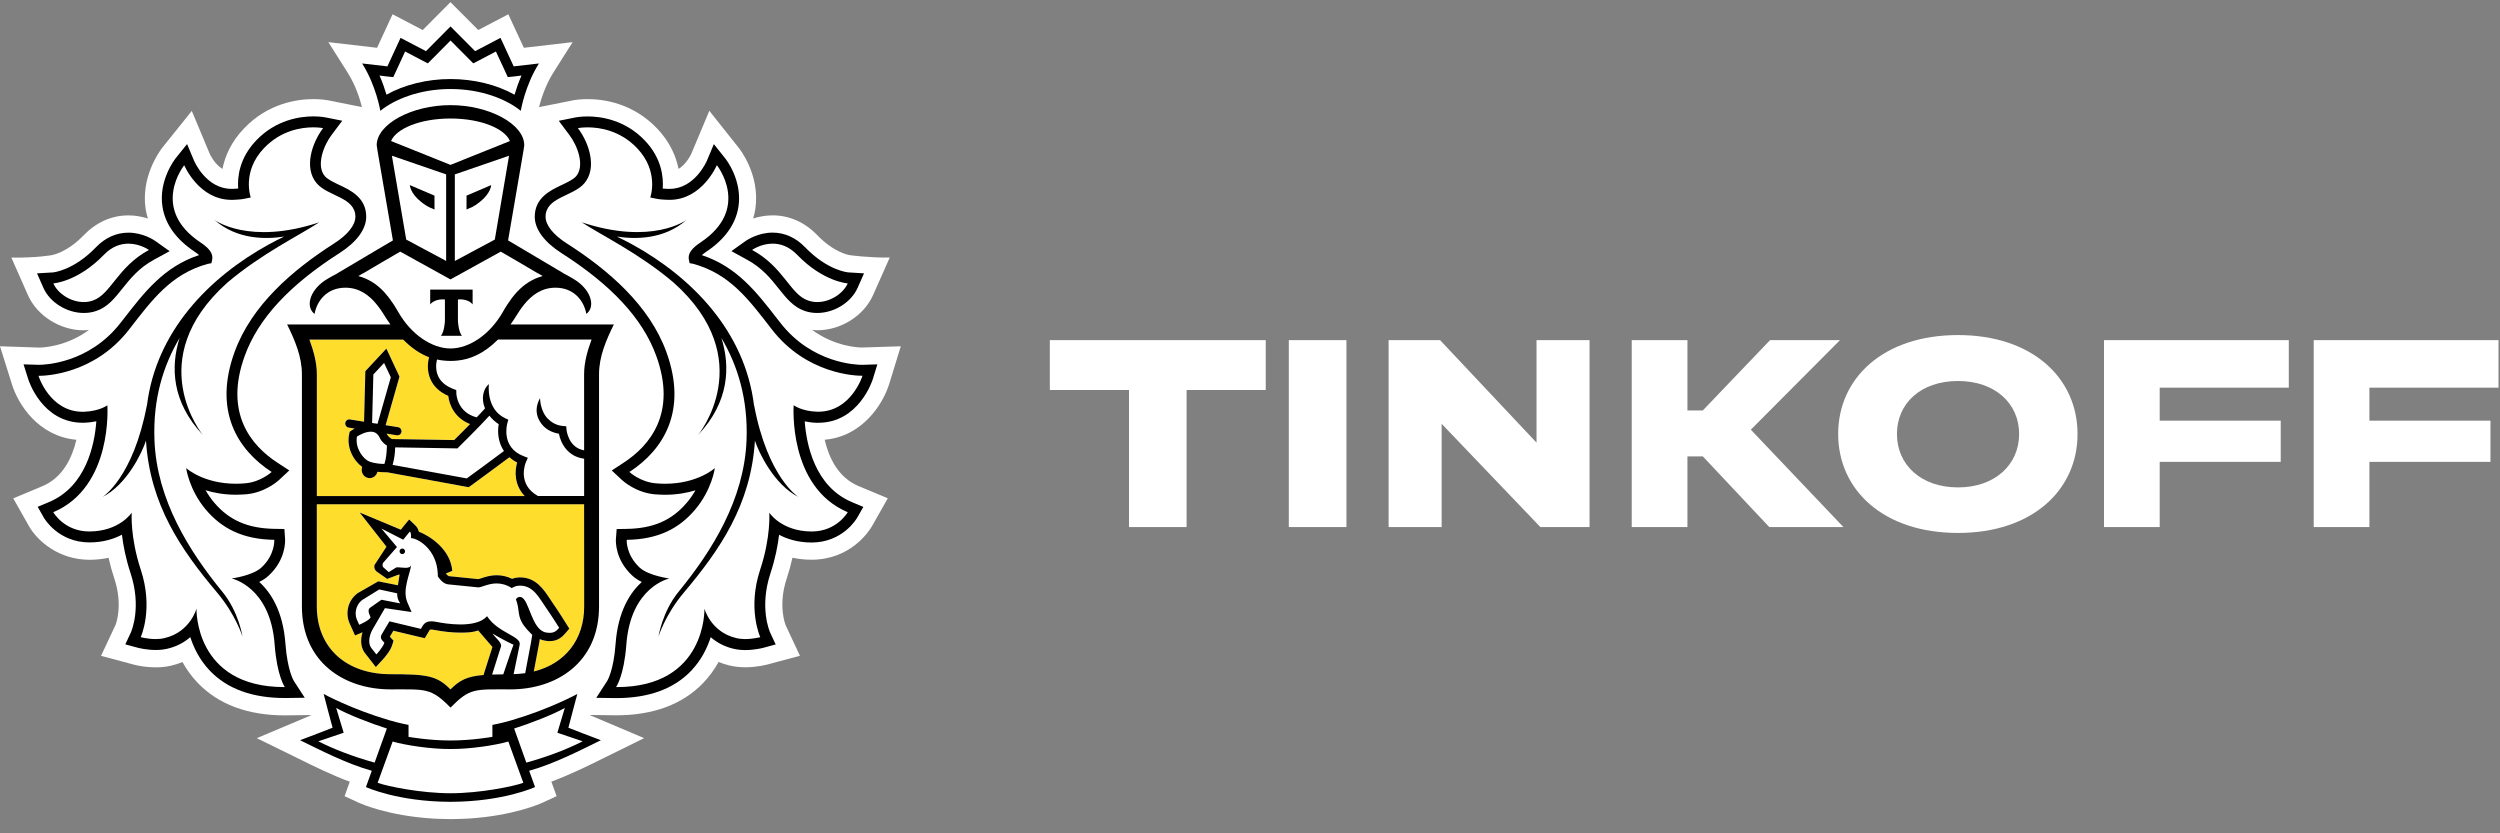 <svg width="153" height="51" viewBox="0 0 153 51" fill="none" xmlns="http://www.w3.org/2000/svg">
<rect x="0" y="0" width="153" height="51" fill="#808080" stroke="none"/>
<g clip-path="url(#clip0_622_850)">
<path d="M54.413 23.519L55.129 21.192L52.761 21.268C52.561 21.268 51.107 21.226 49.697 20.187C49.802 20.198 49.907 20.212 50.014 20.212C51.466 20.212 52.87 19.325 53.433 18.055L54.452 15.762C53.175 15.779 52.008 15.616 52.008 15.616C51.998 15.614 51.078 15.494 50.014 14.39C49.251 13.599 48.306 13.18 47.283 13.18C46.836 13.18 46.436 13.262 46.092 13.373C46.145 13.186 46.197 12.998 46.226 12.803C46.551 10.656 45.19 9.019 45.19 9.021L43.411 6.782L42.307 9.413C42.303 9.421 42.025 10.037 41.526 10.338C41.375 9.565 41.006 8.696 40.216 7.865C38.727 6.298 36.915 6.066 35.966 6.066C35.527 6.066 35.213 6.114 35.137 6.127L32.988 6.556C33.112 6.068 33.376 5.22 33.858 4.455L35.044 2.579L32.06 2.925L31.109 0.874L29.27 1.838L27.568 0.131L25.871 1.838L24.025 0.874L23.077 2.925L20.095 2.579L21.282 4.455C21.765 5.22 22.029 6.066 22.151 6.554L20.101 6.143L20.031 6.131C19.928 6.114 19.616 6.066 19.175 6.066C18.226 6.066 16.414 6.3 14.929 7.865C14.137 8.694 13.768 9.565 13.615 10.338C13.12 10.041 12.844 9.433 12.844 9.433L11.738 6.788L9.93 9.042C9.709 9.333 8.618 10.872 8.915 12.807C8.946 13 8.996 13.188 9.049 13.375C8.707 13.264 8.307 13.182 7.859 13.182C6.836 13.182 5.892 13.601 5.127 14.393C4.067 15.492 3.151 15.616 3.159 15.616C3.159 15.616 2.192 15.792 0.695 15.764L1.708 18.058C2.271 19.329 3.677 20.215 5.127 20.215C5.236 20.215 5.341 20.2 5.449 20.189C4.042 21.228 2.588 21.27 2.413 21.272L0 21.192L0.73 23.517C1.097 24.715 2.324 26.7 4.675 26.914C4.419 28.003 3.852 29.222 2.607 29.748L0.811 30.499L1.79 32.231C2.343 33.165 3.64 34.259 5.488 34.259C5.888 34.257 6.273 34.217 6.645 34.137C6.74 34.564 6.859 34.992 6.999 35.415C7.55 37.077 7.076 38.238 7.069 38.25L6.183 40.137L8.162 40.667C8.187 40.675 8.785 40.841 9.534 40.841C9.874 40.841 10.198 40.805 10.503 40.732C10.734 40.677 10.955 40.604 11.167 40.516C11.423 40.983 11.734 41.408 12.097 41.789C13.366 43.111 15.162 43.781 17.439 43.781H17.447L19.072 43.76L15.714 45.176L18.264 46.426C19.189 46.885 20.289 47.427 21.406 47.842L21.089 48.726L21.967 49.132C22.046 49.167 23.735 49.936 26.544 50.099C26.544 50.099 27.222 50.131 27.595 50.131C27.968 50.131 28.639 50.097 28.639 50.097C31.429 49.93 33.105 49.169 33.184 49.132L34.065 48.724L33.743 47.837C34.894 47.41 36.032 46.847 36.919 46.407L39.42 45.174L36.073 43.756L37.704 43.777C39.983 43.777 41.782 43.107 43.048 41.783C43.409 41.404 43.72 40.979 43.978 40.512C44.19 40.6 44.413 40.673 44.644 40.728C44.947 40.801 45.271 40.837 45.611 40.837C46.347 40.837 46.952 40.671 46.968 40.667L48.956 40.133L48.09 38.282C48.069 38.233 47.595 37.075 48.146 35.41C48.286 34.985 48.403 34.558 48.498 34.133C48.872 34.212 49.261 34.254 49.663 34.254C52.016 34.254 53.145 32.573 53.363 32.208L54.332 30.495L52.536 29.745C51.288 29.22 50.724 27.999 50.47 26.912C52.788 26.711 54.033 24.726 54.413 23.519ZM22.307 7.356L22.283 7.362L22.303 7.335L22.307 7.356Z" fill="white"/>
<path d="M27.571 7.254C25.67 7.256 24.245 7.888 23.934 8.632L27.571 10.089L31.209 8.632C30.9 7.888 29.475 7.256 27.571 7.254Z" fill="white"/>
<path d="M27.607 45.84H27.603H27.572H27.537H27.535C26.382 45.848 24.796 45.607 24.031 45.381L23.111 47.909C23.718 48.129 25.772 48.547 27.572 48.547C29.368 48.547 31.424 48.127 32.029 47.909L31.111 45.381C30.344 45.609 28.76 45.848 27.607 45.84Z" fill="white"/>
<path d="M34.566 43.327C33.882 43.721 32.354 44.311 31.465 44.586L32.211 46.674C33.587 46.292 34.721 45.846 35.66 45.369L34.111 44.845L34.566 43.327Z" fill="white"/>
<path d="M20.575 43.327L21.033 44.845L19.482 45.369C20.419 45.846 21.559 46.292 22.928 46.674L23.675 44.586C22.79 44.311 21.26 43.719 20.575 43.327Z" fill="white"/>
<path d="M27.57 4.837C29.003 4.837 30.409 5.184 31.49 5.796C31.589 5.459 31.727 5.05 31.915 4.623L31.506 4.673L31.078 4.719L30.896 4.323L30.349 3.151L29.353 3.678L28.966 3.88L28.656 3.569L27.574 2.48L26.493 3.569L26.184 3.88L25.796 3.678L24.794 3.151L24.253 4.323L24.068 4.719L23.639 4.673L23.23 4.623C23.418 5.052 23.554 5.459 23.655 5.796C24.738 5.184 26.14 4.837 27.57 4.837Z" fill="white"/>
<path d="M49.453 18.391C49.638 18.456 49.828 18.485 50.016 18.485C50.826 18.485 51.61 17.953 51.88 17.344C51.88 17.344 50.393 17.252 48.795 15.604C48.286 15.069 47.747 14.91 47.285 14.91C46.568 14.91 46.029 15.296 46.029 15.296C47.96 16.338 48.353 18.014 49.453 18.391Z" fill="white"/>
<path d="M5.126 18.485C5.314 18.485 5.503 18.456 5.685 18.391C6.788 18.014 7.184 16.338 9.114 15.296C9.114 15.296 8.574 14.91 7.86 14.91C7.396 14.91 6.858 15.069 6.347 15.604C4.751 17.252 3.264 17.344 3.264 17.344C3.53 17.953 4.315 18.485 5.126 18.485Z" fill="white"/>
<path d="M49.976 25.199C50.009 25.201 50.038 25.201 50.073 25.201C52.096 25.201 52.782 23 52.782 23H52.743C52.372 23 49.363 22.912 47.237 20.166C45.837 18.361 44.69 16.774 42.423 16.15L42.201 16.11L42.151 15.88C42.09 15.528 42.327 15.199 42.865 14.843C45.991 12.763 43.869 10.112 43.869 10.112C43.869 10.112 42.976 12.234 40.978 12.234C40.931 12.234 40.879 12.232 40.83 12.232C40.603 12.219 40.384 12.21 40.163 12.162L39.794 12.089C39.794 12.089 40.364 10.516 38.99 9.071C37.955 7.98 36.695 7.796 35.967 7.796C35.599 7.796 35.366 7.844 35.366 7.844C36.057 8.761 36.556 10.282 35.758 11.22C35.07 12.026 33.387 12.066 33.387 13.268C33.387 13.777 33.855 14.372 34.696 14.906C37.227 16.525 39.739 18.671 40.782 21.549C42.087 25.138 40.617 27.52 38.518 28.885C38.518 28.885 39.175 29.5 40.13 29.578C40.324 29.597 40.514 29.605 40.691 29.605C42.706 29.605 43.748 28.646 43.748 28.646C43.748 28.646 43.576 29.972 42.527 31.203C41.559 32.34 40.289 33.008 38.353 33.038C38.353 33.038 38.291 33.951 39.149 34.74C39.697 35.239 40.966 35.402 40.966 35.402C40.966 35.402 38.592 35.89 38.33 39.45C38.188 41.379 37.703 42.049 37.703 42.049H37.746C43.255 42.049 43.112 37.251 43.112 37.251C43.112 37.251 43.496 38.671 45.032 39.042C45.218 39.092 45.416 39.111 45.606 39.111C46.101 39.111 46.529 38.994 46.529 38.994C46.529 38.994 45.725 37.27 46.523 34.86C47.185 32.86 47.078 31.377 47.078 31.377C47.078 31.377 47.821 32.516 49.66 32.527H49.679C51.211 32.527 51.879 31.348 51.879 31.348C48.206 29.8 48.569 24.803 48.569 24.803C48.569 24.803 49.046 25.163 49.976 25.199ZM48.87 30.418C47.377 29.67 46.433 27.685 46.204 26.969C45.956 30.906 44.063 33.639 41.85 36.269C40.702 37.633 40.302 38.958 40.302 38.958C40.302 38.958 40.522 37.457 41.516 36.233C43.581 33.714 45.542 30.579 45.688 26.954C45.789 24.424 45.148 22.372 44.148 20.682C44.706 22.443 44.628 24.6 42.729 26.613C42.729 26.613 46.509 22.011 41.223 17.295C39.108 15.501 36.794 14.393 35.602 13.607C39.908 15.034 42.009 13.463 42.009 13.463C40.633 14.673 38.854 14.652 37.75 14.479C38.05 14.627 38.361 14.782 38.697 14.964C42.327 16.966 45.589 20.261 46.146 24.824V24.788C46.992 29.268 48.87 30.418 48.87 30.418Z" fill="white"/>
<path d="M14.172 35.402C14.172 35.402 15.441 35.241 15.989 34.74C16.845 33.951 16.785 33.038 16.785 33.038C14.847 33.011 13.578 32.34 12.605 31.205C11.563 29.974 11.39 28.648 11.39 28.648C11.39 28.648 12.432 29.607 14.444 29.607C14.626 29.607 14.814 29.599 15.008 29.58C15.962 29.503 16.622 28.887 16.622 28.887C14.523 27.521 13.05 25.138 14.354 21.549C15.399 18.673 17.909 16.525 20.44 14.906C21.281 14.372 21.749 13.779 21.749 13.268C21.749 12.066 20.068 12.026 19.38 11.22C18.581 10.282 19.083 8.759 19.771 7.844C19.771 7.844 19.542 7.796 19.173 7.796C18.447 7.796 17.187 7.98 16.152 9.071C14.774 10.516 15.346 12.089 15.346 12.089L14.977 12.162C14.756 12.21 14.535 12.219 14.31 12.232C14.259 12.232 14.213 12.234 14.164 12.234C12.162 12.234 11.273 10.114 11.273 10.114C11.273 10.114 9.151 12.765 12.275 14.845C12.813 15.201 13.049 15.53 12.987 15.882L12.937 16.112L12.71 16.152C10.448 16.776 9.299 18.363 7.899 20.169C5.777 22.91 2.772 23 2.397 23H2.355C2.355 23 3.042 25.201 5.065 25.201C5.098 25.201 5.127 25.201 5.162 25.199C6.092 25.165 6.571 24.803 6.571 24.803C6.571 24.803 6.93 29.798 3.261 31.348C3.261 31.348 3.929 32.527 5.461 32.527H5.48C7.321 32.516 8.062 31.377 8.062 31.377C8.062 31.377 7.955 32.86 8.615 34.86C9.413 37.27 8.612 38.994 8.612 38.994C8.612 38.994 9.041 39.111 9.534 39.111C9.726 39.111 9.922 39.092 10.105 39.042C11.64 38.671 12.025 37.251 12.025 37.251C12.025 37.251 11.885 42.049 17.394 42.049H17.433C17.433 42.049 16.95 41.379 16.81 39.45C16.546 35.89 14.172 35.402 14.172 35.402ZM13.288 36.269C11.075 33.639 9.184 30.906 8.934 26.969C8.705 27.683 7.765 29.67 6.272 30.418C6.272 30.418 8.148 29.268 8.992 24.788V24.824C9.551 20.263 12.811 16.966 16.443 14.964C16.775 14.78 17.09 14.625 17.387 14.479C16.284 14.652 14.504 14.673 13.129 13.463C13.129 13.463 15.23 15.034 19.534 13.607C18.342 14.393 16.03 15.501 13.915 17.295C8.627 22.011 12.409 26.613 12.409 26.613C10.508 24.598 10.431 22.443 10.99 20.682C9.988 22.374 9.349 24.424 9.452 26.954C9.596 30.579 11.557 33.714 13.617 36.233C14.614 37.455 14.838 38.958 14.838 38.958C14.838 38.958 14.434 37.633 13.288 36.269Z" fill="white"/>
<path d="M23.499 17.86C23.59 17.959 23.678 18.065 23.763 18.172C23.784 18.197 23.802 18.22 23.823 18.25C23.901 18.356 23.982 18.469 24.058 18.584C24.074 18.608 24.091 18.635 24.11 18.662C24.202 18.805 24.289 18.951 24.375 19.102C25.169 20.494 26.442 21.326 27.57 21.328C28.7 21.326 29.968 20.494 30.767 19.102C30.855 18.947 30.944 18.796 31.037 18.656C31.051 18.635 31.066 18.616 31.078 18.595C31.156 18.476 31.239 18.358 31.326 18.245C31.344 18.22 31.36 18.199 31.377 18.178C31.466 18.067 31.556 17.959 31.649 17.858C31.666 17.841 31.678 17.826 31.692 17.814C32.097 17.393 32.579 17.073 33.21 16.895L32.93 16.729H32.913L31.796 16.069L30.647 15.401L27.578 17.098L27.57 17.091L27.564 17.098L24.493 15.401L23.346 16.067L22.227 16.727H22.214L21.93 16.892C22.563 17.07 23.043 17.387 23.45 17.808C23.468 17.824 23.48 17.843 23.499 17.86ZM26.328 17.724H27.628H28.925V18.629C28.62 18.25 28.026 18.327 28.026 18.327V19.632C28.026 19.632 28.049 20.273 28.269 20.551H27.628H26.984C27.209 20.275 27.23 19.632 27.23 19.632V18.327C27.23 18.327 26.638 18.25 26.328 18.629V17.724Z" fill="white"/>
<path d="M27.305 15.97V10.674L23.984 9.53L24.861 14.663L27.305 15.97ZM26.591 11.974V12.824L26.43 12.749C26.422 12.743 26.187 12.688 25.774 12.357C25.094 11.821 25.082 11.327 25.082 11.327L26.591 11.974Z" fill="white"/>
<path d="M30.284 14.663L31.156 9.53L27.838 10.674V15.97L30.284 14.663ZM28.552 11.974L30.061 11.329C30.061 11.329 30.049 11.823 29.366 12.36C28.956 12.69 28.718 12.745 28.71 12.751L28.549 12.826V11.974H28.552Z" fill="white"/>
<path d="M22.609 28.248C22.933 28.367 23.325 28.393 23.525 28.393C23.533 28.367 23.543 28.336 23.554 28.298C23.572 28.238 23.589 28.179 23.601 28.112C23.657 27.819 23.677 27.486 23.681 27.272C23.545 27.186 23.354 27.034 23.246 26.805C23.123 26.541 22.947 26.42 22.689 26.42C22.355 26.42 21.997 26.623 21.844 26.719C21.722 27.45 22.252 28.114 22.609 28.248Z" fill="white"/>
<path d="M29.954 25.438C29.337 26.118 28.131 27.304 28.071 27.364L27.999 27.44L24.186 27.379C24.184 27.762 24.122 28.089 24.062 28.328C24.052 28.367 24.042 28.409 24.031 28.451L28.568 29.278C29.041 28.943 30.34 27.98 30.843 27.603C30.476 27.058 30.441 26.413 30.523 25.959C30.284 25.802 30.101 25.626 29.954 25.438Z" fill="white"/>
<path d="M30.47 20.781C29.592 21.667 28.748 21.993 27.996 22.069C27.86 22.083 27.721 22.092 27.581 22.092H27.571H27.562C27.422 22.092 27.282 22.083 27.146 22.069C27.014 22.056 26.876 22.035 26.738 22.004C26.688 22.203 26.626 22.619 26.804 23.013C26.962 23.371 27.286 23.637 27.759 23.813L27.917 23.876L27.919 24.05C27.919 24.102 27.956 25.229 29.167 25.541C29.365 25.334 29.544 25.147 29.677 24.992C29.429 24.402 29.559 23.799 29.918 23.503C29.901 23.566 29.744 25.045 30.912 25.593L31.104 25.686L31.046 25.893C31.027 25.956 30.637 27.386 32.05 27.918L32.3 28.014L32.188 28.261C32.163 28.316 31.609 29.614 32.914 30.351H35.746V28.069C34.739 27.943 34.312 27.122 34.203 26.54C33.735 26.458 33.372 26.253 33.124 25.918C32.531 25.124 33.042 24.397 33.048 24.358C33.046 24.364 33.048 25.139 33.518 25.616C33.751 25.847 34.028 26.025 34.446 26.064L34.653 26.083L34.671 26.297C34.675 26.343 34.789 27.39 35.748 27.556L35.746 22.894C35.746 22.171 35.954 21.445 36.203 20.774H30.47V20.781Z" fill="white"/>
<path d="M22.85 22.916L22.773 25.885L23.105 25.936L23.918 23.087L23.506 22.212L22.85 22.916Z" fill="white"/>
<path d="M31.807 36.535C31.832 36.535 31.861 36.539 31.888 36.545C32.393 36.692 32.521 38.543 33.407 38.709C33.494 38.728 33.575 38.732 33.645 38.732C33.901 38.732 34.053 38.621 34.218 38.424C34.218 38.424 33.773 37.712 33.438 37.232C32.995 36.604 32.651 35.844 31.826 35.844C31.807 35.844 31.782 35.844 31.762 35.846C31.49 35.861 31.323 35.995 31.323 35.995C30.988 35.781 30.677 35.708 30.395 35.708C29.877 35.708 29.475 35.949 29.275 35.949H29.267L27.423 35.764C27.134 35.737 26.907 35.442 26.825 35.327C26.804 35.295 26.794 35.276 26.794 35.276C26.794 35.226 26.794 35.174 26.79 35.128C26.728 33.597 25.561 32.941 25.146 32.931C25.146 32.931 25.196 32.64 25.082 32.529L24.676 33.029L23.342 32.349L24.292 33.477L23.486 34.397C23.385 34.501 23.397 34.644 23.439 34.703L23.787 35.015L24.228 34.742C24.251 34.725 24.29 34.721 24.34 34.721C24.461 34.721 24.645 34.753 24.81 34.753C24.989 34.753 25.146 34.713 25.165 34.541C25.109 35.109 24.591 36.095 24.932 36.87L25.183 37.454L23.554 37.216L22.791 38.525C22.556 38.96 22.519 39.431 22.746 39.687L23.03 40.049C23.03 40.049 23.43 39.618 23.521 39.335L23.391 39.191C23.282 39.069 23.288 38.96 23.354 38.828L23.832 38.022L25.756 38.483L25.858 38.307C25.988 38.087 26.175 38.02 26.381 38.02C26.466 38.02 26.553 38.03 26.643 38.045C27 38.116 27.588 38.212 28.176 38.212C28.821 38.212 29.46 38.095 29.8 37.708C30.498 38.757 31.91 38.925 31.799 39.456L31.428 41.253C31.673 41.243 31.91 41.226 32.135 41.195L32.488 39.325C32.527 39.121 32.564 38.847 32.564 38.847C32.428 38.707 32.098 38.409 31.913 38.049C31.663 37.563 31.799 37.31 31.566 36.677C31.574 36.682 31.644 36.535 31.807 36.535ZM24.61 33.909C24.515 33.907 24.447 33.825 24.451 33.729C24.459 33.637 24.536 33.563 24.628 33.572C24.723 33.576 24.791 33.66 24.787 33.752C24.779 33.844 24.701 33.915 24.61 33.909Z" fill="white"/>
<path d="M21.984 38.236C21.984 38.236 22.621 37.97 22.679 37.779L22.594 37.563C22.534 37.423 22.543 37.27 22.658 37.186L23.347 36.703L24.498 36.927C24.498 36.927 24.289 36.663 24.31 36.309L23.213 36.072L22.178 36.713C21.734 37.05 21.701 37.601 21.848 37.928L21.984 38.236Z" fill="white"/>
<path d="M30.117 41.28C30.323 41.272 30.55 41.267 30.8 41.267C30.8 41.267 31.392 39.51 31.425 39.454C31.093 39.305 30.404 38.934 30.138 38.765C30.313 39.031 30.74 39.337 30.655 39.571L30.117 41.28Z" fill="white"/>
<path d="M35.751 30.859H19.391V37.108C19.391 39.663 21.212 41.263 23.899 41.263C26.145 41.263 26.736 41.352 27.572 42.193C28.147 41.611 28.623 41.393 29.601 41.312L29.624 41.215L30.139 39.597C30.11 39.561 29.267 38.587 29.267 38.587C28.933 38.7 28.652 38.719 28.18 38.719C27.695 38.719 27.149 38.663 26.557 38.55C26.497 38.535 26.442 38.531 26.386 38.531C26.314 38.531 26.308 38.537 26.289 38.572L26.186 38.744L25.998 39.058L25.646 38.977L24.076 38.602L23.862 38.962L23.895 39L24.086 39.213L24.002 39.492C23.886 39.856 23.511 40.281 23.398 40.398L23.006 40.826L22.649 40.367L22.381 40.026C22.098 39.705 22.032 39.213 22.191 38.698C22.187 38.702 22.181 38.704 22.175 38.704L21.731 38.891L21.531 38.451L21.391 38.139C21.15 37.59 21.238 36.788 21.888 36.304L23.152 35.58L24.355 35.821C24.384 35.703 24.427 35.285 24.462 35.178C24.439 35.175 24.416 35.169 24.394 35.169L23.701 35.431L23.033 34.962C23.033 34.962 22.771 34.706 23.008 34.451L23.655 33.456L22.016 31.366L24.536 32.417L24.703 32.206L25.043 31.793L25.429 32.166C25.538 32.273 25.6 32.405 25.631 32.537C26.326 32.811 27.57 33.622 27.679 34.939L27.289 35.098V35.109C27.378 35.215 27.452 35.259 27.475 35.264L29.273 35.444C29.318 35.435 29.376 35.414 29.44 35.395C29.663 35.318 29.999 35.207 30.397 35.207C30.721 35.207 31.034 35.282 31.335 35.425C31.447 35.383 31.583 35.352 31.74 35.341L31.826 35.339C32.789 35.339 33.268 36.07 33.651 36.652C33.715 36.752 33.779 36.849 33.845 36.943C34.181 37.425 34.62 38.131 34.639 38.16L34.837 38.474L34.594 38.761C34.406 38.981 34.126 39.238 33.643 39.238C33.544 39.238 33.435 39.228 33.317 39.205C33.214 39.186 33.121 39.155 33.031 39.117C33.016 39.213 32.998 39.328 32.979 39.427L32.663 41.098C34.55 40.627 35.749 39.18 35.749 37.111L35.751 30.859Z" fill="#FFDD2D"/>
<path d="M19.391 30.358H32.113C31.478 29.692 31.486 28.848 31.649 28.299C31.464 28.209 31.311 28.1 31.175 27.983C30.678 28.355 29.16 29.478 28.764 29.758L28.68 29.817L23.687 28.9H23.586C23.466 28.9 23.291 28.896 23.099 28.873C23.046 29.101 22.852 29.258 22.629 29.258C22.604 29.258 22.575 29.256 22.548 29.25C22.419 29.227 22.305 29.16 22.229 29.049C22.151 28.94 22.12 28.81 22.142 28.676L22.161 28.567C21.645 28.198 21.171 27.375 21.381 26.508L21.402 26.416L21.474 26.364C21.484 26.355 21.571 26.297 21.699 26.221L21.336 26.165C21.2 26.14 21.109 26.012 21.13 25.876C21.152 25.738 21.28 25.639 21.414 25.666L22.278 25.805L22.357 22.713L23.644 21.331L24.446 23.047L23.598 26.02L24.361 26.142C24.495 26.163 24.588 26.291 24.567 26.431C24.547 26.554 24.444 26.64 24.322 26.64C24.31 26.64 24.295 26.64 24.283 26.638L23.662 26.535C23.67 26.554 23.683 26.565 23.691 26.586C23.757 26.724 23.903 26.825 23.99 26.866L27.797 26.927C27.958 26.768 28.358 26.37 28.768 25.949C27.832 25.589 27.492 24.768 27.434 24.223C26.91 23.997 26.549 23.658 26.349 23.216C26.106 22.67 26.192 22.123 26.256 21.857C25.749 21.668 25.215 21.325 24.671 20.776H18.938C19.183 21.447 19.391 22.173 19.391 22.896V30.358Z" fill="#FFDD2D"/>
<path d="M24.631 33.572C24.538 33.563 24.46 33.637 24.453 33.729C24.447 33.825 24.517 33.907 24.612 33.909C24.703 33.917 24.784 33.846 24.792 33.752C24.792 33.66 24.726 33.574 24.631 33.572Z" fill="black"/>
<path d="M35.728 44.903L34.785 44.537L35.045 43.548L35.332 42.47C35.332 42.47 33.661 43.389 31.308 44.08C30.64 44.275 30.135 44.363 30.135 44.363V45.096C30.135 45.096 28.877 45.318 27.604 45.318H27.59H27.571H27.547H27.532C26.26 45.318 25.002 45.096 25.002 45.096V44.363C25.002 44.363 24.494 44.275 23.828 44.08C21.475 43.389 19.807 42.47 19.807 42.47L20.089 43.548L20.355 44.537L19.411 44.903L18.363 45.301C19.566 45.89 21.23 46.748 22.754 47.171L22.395 48.168C22.395 48.168 24.327 49.062 27.547 49.071V49.073H27.557H27.571H27.584H27.592V49.071C30.815 49.062 32.745 48.168 32.745 48.168L32.385 47.171C33.908 46.748 35.577 45.89 36.773 45.301L35.728 44.903ZM19.481 45.368L21.032 44.844L20.574 43.326C21.256 43.72 22.789 44.311 23.676 44.585L22.927 46.673C21.558 46.289 20.417 45.843 19.481 45.368ZM27.571 48.547C25.771 48.547 23.715 48.126 23.111 47.908L24.03 45.381C24.793 45.607 26.381 45.848 27.534 45.839H27.536H27.571H27.602H27.606C28.759 45.848 30.343 45.607 31.11 45.381L32.028 47.908C31.424 48.128 29.37 48.547 27.571 48.547ZM32.211 46.673L31.465 44.585C32.354 44.311 33.882 43.72 34.566 43.326L34.111 44.844L35.66 45.368C34.721 45.843 33.587 46.289 32.211 46.673Z" fill="black"/>
<path d="M27.571 5.448C29.489 5.448 31.023 6.093 31.871 6.783C31.871 6.783 32.123 5.243 32.983 3.884L31.438 4.062L30.63 2.318L29.077 3.13L27.571 1.618L26.07 3.13L24.515 2.318L23.709 4.062L22.164 3.884C23.024 5.243 23.276 6.783 23.276 6.783C24.125 6.093 25.655 5.448 27.571 5.448ZM23.639 4.674L24.067 4.72L24.253 4.324L24.793 3.151L25.796 3.677L26.183 3.878L26.493 3.568L27.573 2.479L28.656 3.568L28.965 3.878L29.353 3.677L30.349 3.151L30.896 4.324L31.077 4.72L31.506 4.674L31.915 4.623C31.727 5.053 31.589 5.459 31.489 5.796C30.409 5.185 29.003 4.837 27.569 4.837C26.142 4.837 24.738 5.185 23.653 5.796C23.552 5.459 23.416 5.051 23.228 4.623L23.639 4.674Z" fill="black"/>
<path d="M50.072 25.874C52.553 25.874 53.382 23.31 53.417 23.201L53.694 22.299L52.764 22.328H52.76C52.432 22.328 49.695 22.255 47.754 19.75L47.571 19.518C46.303 17.88 45.1 16.324 42.951 15.614C43.013 15.557 43.102 15.486 43.224 15.407C44.364 14.644 45.028 13.719 45.195 12.644C45.438 11.028 44.424 9.74 44.378 9.687L43.688 8.82L43.257 9.849C43.228 9.913 42.502 11.559 40.976 11.559H40.862C40.757 11.553 40.658 11.549 40.559 11.541C40.613 10.806 40.481 9.668 39.466 8.603C38.247 7.319 36.75 7.126 35.967 7.126C35.548 7.126 35.27 7.178 35.24 7.183L34.197 7.392L34.84 8.253C35.346 8.917 35.803 10.142 35.261 10.783C35.088 10.986 34.731 11.151 34.389 11.317C33.685 11.646 32.727 12.102 32.727 13.266C32.727 14.02 33.302 14.808 34.345 15.478C37.435 17.451 39.34 19.509 40.163 21.781C41.435 25.277 39.775 27.271 38.163 28.32L37.439 28.793L38.072 29.384C38.157 29.459 38.932 30.152 40.077 30.253C40.293 30.267 40.501 30.28 40.695 30.28C41.429 30.28 42.054 30.163 42.562 30.006C42.421 30.255 42.25 30.508 42.034 30.764C41.112 31.849 39.977 32.343 38.346 32.368L37.74 32.378L37.693 32.996C37.686 33.12 37.641 34.265 38.709 35.239C38.872 35.39 39.07 35.514 39.276 35.616C38.553 36.278 37.816 37.43 37.674 39.404C37.554 41.053 37.167 41.662 37.163 41.669L36.492 42.707L37.703 42.724C39.703 42.724 41.236 42.163 42.297 41.053C42.925 40.395 43.283 39.654 43.496 38.996C43.844 39.298 44.294 39.562 44.88 39.702C45.102 39.754 45.346 39.784 45.608 39.784C46.173 39.784 46.645 39.662 46.699 39.65L47.472 39.44L47.13 38.707C47.105 38.649 46.459 37.178 47.154 35.08C47.453 34.173 47.606 33.361 47.68 32.728C48.167 32.986 48.819 33.199 49.662 33.202C51.576 33.202 52.419 31.75 52.458 31.689L52.836 31.023L52.137 30.73C49.856 29.769 49.351 27.187 49.249 25.788C49.456 25.828 49.691 25.865 49.957 25.874H50.072ZM51.881 31.348C51.881 31.348 51.213 32.527 49.68 32.527H49.662C47.822 32.517 47.08 31.377 47.08 31.377C47.08 31.377 47.187 32.86 46.523 34.86C45.725 37.27 46.529 38.994 46.529 38.994C46.529 38.994 46.1 39.111 45.605 39.111C45.416 39.111 45.218 39.093 45.032 39.042C43.496 38.672 43.112 37.252 43.112 37.252C43.112 37.252 43.254 42.05 37.746 42.05H37.703C37.703 42.05 38.188 41.379 38.332 39.451C38.594 35.891 40.968 35.403 40.968 35.403C40.968 35.403 39.701 35.241 39.153 34.741C38.295 33.951 38.354 33.038 38.354 33.038C40.293 33.011 41.561 32.341 42.529 31.203C43.576 29.972 43.749 28.646 43.749 28.646C43.749 28.646 42.708 29.606 40.693 29.606C40.516 29.606 40.326 29.597 40.132 29.578C39.179 29.501 38.52 28.885 38.52 28.885C40.617 27.52 42.089 25.137 40.784 21.547C39.738 18.672 37.227 16.523 34.698 14.904C33.857 14.37 33.389 13.777 33.389 13.266C33.389 12.064 35.071 12.027 35.762 11.218C36.558 10.28 36.059 8.757 35.368 7.842C35.368 7.842 35.601 7.794 35.968 7.794C36.696 7.794 37.956 7.98 38.992 9.069C40.367 10.514 39.796 12.087 39.796 12.087L40.165 12.161C40.386 12.209 40.605 12.217 40.831 12.228C40.881 12.228 40.93 12.23 40.98 12.23C42.978 12.23 43.871 10.108 43.871 10.108C43.871 10.108 45.995 12.762 42.869 14.839C42.331 15.195 42.093 15.524 42.155 15.876L42.205 16.106L42.427 16.146C44.694 16.77 45.84 18.358 47.241 20.163C49.367 22.908 52.376 22.996 52.747 22.996H52.786C52.786 22.996 52.099 25.197 50.076 25.197C50.043 25.197 50.014 25.197 49.98 25.195C49.049 25.162 48.573 24.799 48.573 24.799C48.573 24.799 48.208 29.798 51.881 31.348Z" fill="black"/>
<path d="M45.715 15.891C46.64 16.391 47.179 17.061 47.651 17.656C48.115 18.236 48.556 18.796 49.245 19.028C49.49 19.114 49.75 19.154 50.014 19.154C51.05 19.154 52.089 18.511 52.483 17.621L52.879 16.729L51.92 16.67C51.874 16.668 50.641 16.555 49.268 15.129C48.703 14.544 48.02 14.236 47.284 14.236C46.385 14.236 45.719 14.693 45.644 14.739L44.762 15.37L45.715 15.891ZM47.286 14.911C47.748 14.911 48.286 15.07 48.796 15.604C50.394 17.252 51.881 17.344 51.881 17.344C51.611 17.952 50.827 18.486 50.016 18.486C49.829 18.486 49.641 18.456 49.453 18.391C48.354 18.015 47.96 16.339 46.028 15.296C46.028 15.296 46.568 14.911 47.286 14.911Z" fill="black"/>
<path d="M46.148 24.789V24.822C45.591 20.261 42.329 16.967 38.699 14.962C38.363 14.78 38.054 14.625 37.752 14.477C38.858 14.65 40.638 14.671 42.011 13.461C42.011 13.461 39.91 15.032 35.603 13.605C36.796 14.391 39.111 15.499 41.225 17.293C46.511 22.009 42.729 26.611 42.729 26.611C44.628 24.598 44.706 22.441 44.148 20.68C45.148 22.37 45.787 24.422 45.688 26.952C45.542 30.577 43.58 33.712 41.516 36.232C40.524 37.455 40.301 38.956 40.301 38.956C40.301 38.956 40.701 37.63 41.85 36.267C44.063 33.637 45.954 30.904 46.202 26.967C46.43 27.681 47.373 29.668 48.868 30.416C48.872 30.418 46.993 29.268 46.148 24.789Z" fill="black"/>
<path d="M17.979 41.666C17.977 41.659 17.593 41.05 17.469 39.402C17.325 37.427 16.591 36.275 15.865 35.613C16.075 35.513 16.269 35.389 16.432 35.236C17.498 34.262 17.453 33.117 17.447 32.993L17.405 32.375L16.795 32.365C15.168 32.338 14.031 31.843 13.11 30.761C12.895 30.505 12.722 30.252 12.582 30.003C13.089 30.16 13.71 30.277 14.446 30.277C14.644 30.277 14.848 30.264 15.065 30.25C16.209 30.149 16.985 29.458 17.071 29.381L17.704 28.79L16.98 28.317C15.362 27.265 13.708 25.272 14.978 21.779C15.801 19.506 17.704 17.448 20.798 15.475C21.841 14.805 22.412 14.017 22.412 13.264C22.412 12.099 21.456 11.64 20.752 11.314C20.41 11.148 20.053 10.983 19.88 10.78C19.336 10.141 19.795 8.914 20.299 8.25L20.946 7.389L19.899 7.18C19.868 7.175 19.593 7.123 19.173 7.123C18.389 7.123 16.896 7.316 15.675 8.599C14.658 9.668 14.524 10.805 14.576 11.538C14.477 11.546 14.378 11.55 14.275 11.557H14.164C12.633 11.557 11.909 9.91 11.881 9.846L11.449 8.817L10.752 9.684C10.713 9.737 9.695 11.027 9.942 12.642C10.107 13.716 10.771 14.641 11.911 15.404C12.035 15.483 12.122 15.555 12.184 15.611C10.037 16.321 8.837 17.879 7.568 19.517L7.385 19.749C5.446 22.254 2.703 22.327 2.376 22.327L1.441 22.298L1.726 23.201C1.759 23.309 2.586 25.873 5.069 25.873L5.188 25.869C5.45 25.86 5.686 25.825 5.896 25.783C5.793 27.18 5.287 29.762 3.004 30.725L2.307 31.018L2.685 31.684C2.722 31.745 3.568 33.196 5.485 33.196C6.323 33.194 6.974 32.981 7.463 32.723C7.537 33.356 7.69 34.168 7.989 35.075C8.684 37.173 8.036 38.644 8.012 38.702L7.669 39.435L8.445 39.645C8.496 39.657 8.973 39.779 9.536 39.779C9.8 39.779 10.043 39.749 10.262 39.697C10.85 39.557 11.303 39.293 11.647 38.991C11.858 39.649 12.219 40.39 12.844 41.048C13.908 42.158 15.438 42.719 17.438 42.719L18.651 42.702L17.979 41.666ZM17.393 42.049C11.885 42.049 12.025 37.251 12.025 37.251C12.025 37.251 11.641 38.671 10.105 39.041C9.921 39.092 9.725 39.111 9.534 39.111C9.039 39.111 8.612 38.993 8.612 38.993C8.612 38.993 9.412 37.27 8.614 34.859C7.954 32.859 8.061 31.376 8.061 31.376C8.061 31.376 7.321 32.516 5.479 32.526H5.461C3.928 32.526 3.26 31.347 3.26 31.347C6.931 29.799 6.57 24.803 6.57 24.803C6.57 24.803 6.094 25.163 5.162 25.198C5.129 25.201 5.098 25.201 5.065 25.201C3.04 25.201 2.355 23 2.355 23H2.396C2.769 23 5.774 22.912 7.9 20.166C9.301 18.361 10.449 16.776 12.712 16.149L12.938 16.109L12.988 15.879C13.05 15.527 12.815 15.198 12.277 14.842C9.15 12.763 11.274 10.112 11.274 10.112C11.274 10.112 12.163 12.231 14.165 12.231C14.215 12.231 14.26 12.229 14.312 12.229C14.537 12.216 14.759 12.208 14.978 12.16L15.347 12.086C15.347 12.086 14.776 10.514 16.154 9.069C17.189 7.978 18.449 7.793 19.175 7.793C19.544 7.793 19.773 7.841 19.773 7.841C19.084 8.759 18.585 10.279 19.381 11.217C20.07 12.024 21.75 12.063 21.75 13.265C21.75 13.774 21.282 14.369 20.441 14.903C17.91 16.522 15.399 18.671 14.355 21.546C13.052 25.136 14.522 27.517 16.624 28.884C16.624 28.884 15.964 29.5 15.009 29.578C14.815 29.596 14.627 29.605 14.446 29.605C12.433 29.605 11.392 28.646 11.392 28.646C11.392 28.646 11.565 29.971 12.607 31.203C13.58 32.34 14.848 33.01 16.787 33.037C16.787 33.037 16.849 33.95 15.991 34.74C15.44 35.238 14.174 35.402 14.174 35.402C14.174 35.402 16.549 35.89 16.809 39.45C16.952 41.379 17.432 42.049 17.432 42.049H17.393Z" fill="black"/>
<path d="M5.126 19.154C5.392 19.154 5.652 19.115 5.897 19.029C6.59 18.796 7.029 18.237 7.493 17.657C7.968 17.062 8.502 16.392 9.428 15.892L10.381 15.372L9.496 14.742C9.422 14.694 8.758 14.239 7.861 14.239C7.122 14.239 6.438 14.545 5.875 15.131C4.501 16.556 3.27 16.671 3.225 16.673L2.266 16.729L2.66 17.624C3.055 18.509 4.093 19.154 5.126 19.154ZM6.347 15.605C6.858 15.071 7.397 14.912 7.861 14.912C8.574 14.912 9.114 15.297 9.114 15.297C7.184 16.342 6.788 18.015 5.685 18.392C5.503 18.457 5.314 18.486 5.126 18.486C4.316 18.486 3.532 17.954 3.264 17.345C3.264 17.343 4.749 17.251 6.347 15.605Z" fill="black"/>
<path d="M9.454 26.954C9.351 24.424 9.99 22.372 10.992 20.682C10.433 22.443 10.509 24.6 12.411 26.613C12.411 26.613 8.629 22.012 13.916 17.295C16.032 15.501 18.346 14.393 19.536 13.607C15.232 15.034 13.131 13.463 13.131 13.463C14.504 14.673 16.284 14.652 17.389 14.476C17.09 14.625 16.777 14.78 16.445 14.962C12.811 16.966 9.55 20.261 8.992 24.822V24.786C8.148 29.266 6.271 30.416 6.271 30.416C7.765 29.668 8.705 27.683 8.934 26.966C9.184 30.904 11.075 33.637 13.287 36.267C14.436 37.63 14.84 38.956 14.84 38.956C14.84 38.956 14.616 37.455 13.619 36.231C11.559 33.716 9.598 30.579 9.454 26.954Z" fill="black"/>
<path d="M26.328 17.725V18.629C26.636 18.25 27.229 18.328 27.229 18.328V19.632C27.229 19.632 27.209 20.273 26.984 20.552H27.627H28.269C28.048 20.275 28.025 19.632 28.025 19.632V18.328C28.025 18.328 28.619 18.25 28.924 18.629V17.725H27.627H26.328Z" fill="black"/>
<path d="M25.775 12.358C26.185 12.689 26.422 12.744 26.431 12.75L26.591 12.825V11.973L25.082 11.328C25.082 11.33 25.096 11.822 25.775 12.358Z" fill="black"/>
<path d="M29.365 12.358C30.048 11.822 30.06 11.328 30.06 11.328L28.551 11.973V12.825L28.709 12.75C28.72 12.744 28.955 12.689 29.365 12.358Z" fill="black"/>
<path d="M32.084 8.889C32.084 7.597 29.942 6.435 27.576 6.435H27.574H27.568H27.562C25.196 6.435 23.054 7.597 23.054 8.889L23.101 9.207L24.046 14.713L23.097 15.272L20.643 16.728H20.651C20.651 16.728 20.099 17.015 19.843 17.193C18.909 17.852 18.711 18.814 19.253 19.212C19.387 18.428 19.997 17.607 21.14 17.607C21.963 17.607 22.59 18.039 23.097 18.686C23.227 18.849 23.351 19.023 23.466 19.212C23.608 19.448 23.751 19.656 23.893 19.857H17.572C18.036 20.805 18.477 21.811 18.477 22.902V37.109C18.477 40.548 21.082 42.19 23.899 42.19C26.077 42.19 26.37 42.089 27.572 43.304C28.768 42.087 29.061 42.19 31.241 42.19C34.06 42.19 36.661 40.548 36.661 37.109V22.902C36.661 21.811 37.102 20.805 37.568 19.857H31.245C31.385 19.658 31.528 19.448 31.67 19.212C31.787 19.023 31.909 18.849 32.037 18.686C32.548 18.037 33.173 17.607 33.996 17.607C35.139 17.607 35.747 18.426 35.883 19.212C36.425 18.814 36.23 17.852 35.289 17.193C35.038 17.015 34.485 16.728 34.485 16.728H34.493L32.039 15.272L31.095 14.713L32.039 9.207L32.084 8.889ZM23.984 9.53L27.304 10.673V15.97L24.86 14.661L23.984 9.53ZM24.671 20.78C25.215 21.331 25.749 21.672 26.256 21.861C26.19 22.127 26.104 22.675 26.349 23.222C26.549 23.662 26.912 24.001 27.434 24.227C27.492 24.772 27.83 25.591 28.768 25.953C28.358 26.374 27.958 26.77 27.795 26.931L23.99 26.87C23.903 26.826 23.757 26.728 23.691 26.587C23.683 26.569 23.67 26.558 23.664 26.537L24.285 26.64C24.299 26.642 24.312 26.642 24.324 26.642C24.444 26.642 24.549 26.558 24.57 26.433C24.59 26.292 24.497 26.165 24.363 26.144L23.6 26.022L24.448 23.05L23.646 21.335L22.359 22.717L22.28 25.808L21.416 25.67C21.282 25.643 21.154 25.744 21.132 25.88C21.111 26.016 21.202 26.144 21.338 26.169L21.701 26.225C21.571 26.301 21.486 26.359 21.476 26.368L21.402 26.42L21.381 26.512C21.171 27.379 21.647 28.202 22.161 28.571L22.142 28.68C22.122 28.814 22.15 28.944 22.229 29.052C22.303 29.163 22.419 29.23 22.546 29.254C22.573 29.258 22.602 29.26 22.627 29.26C22.849 29.26 23.044 29.103 23.099 28.874C23.291 28.898 23.466 28.902 23.586 28.902H23.687L28.68 29.817L28.764 29.76C29.162 29.478 30.678 28.355 31.175 27.984C31.311 28.104 31.464 28.213 31.649 28.303C31.488 28.851 31.478 29.695 32.115 30.361H19.391V22.904C19.391 22.181 19.183 21.454 18.937 20.784H24.671V20.78ZM30.841 27.603C30.336 27.98 29.036 28.944 28.566 29.279L24.029 28.451C24.04 28.41 24.05 28.37 24.06 28.328C24.12 28.089 24.18 27.762 24.184 27.379L27.997 27.442L28.069 27.367C28.127 27.308 29.335 26.123 29.952 25.44C30.098 25.626 30.282 25.804 30.521 25.961C30.439 26.414 30.474 27.059 30.841 27.603ZM23.245 26.805C23.353 27.034 23.547 27.186 23.681 27.272C23.677 27.486 23.656 27.819 23.6 28.112C23.588 28.177 23.571 28.238 23.553 28.299C23.543 28.336 23.532 28.367 23.524 28.393C23.324 28.393 22.93 28.367 22.608 28.248C22.252 28.114 21.72 27.45 21.843 26.72C21.998 26.623 22.355 26.42 22.689 26.42C22.947 26.418 23.122 26.541 23.245 26.805ZM22.773 25.886L22.849 22.918L23.505 22.213L23.918 23.088L23.105 25.936L22.773 25.886ZM30.8 41.27C30.552 41.27 30.323 41.274 30.117 41.283L30.657 39.576C30.742 39.339 30.315 39.036 30.14 38.77C30.406 38.939 31.095 39.31 31.427 39.459C31.392 39.513 30.8 41.27 30.8 41.27ZM32.495 39.331L32.142 41.199C31.917 41.23 31.678 41.247 31.433 41.258L31.804 39.461C31.915 38.927 30.503 38.761 29.806 37.712C29.465 38.102 28.824 38.217 28.18 38.217C27.593 38.217 27.005 38.121 26.648 38.049C26.558 38.035 26.471 38.024 26.386 38.024C26.18 38.024 25.992 38.089 25.863 38.311L25.759 38.487L23.835 38.026L23.357 38.83C23.289 38.96 23.285 39.071 23.394 39.193L23.524 39.337C23.435 39.622 23.035 40.051 23.035 40.051L22.749 39.689C22.522 39.431 22.559 38.962 22.796 38.527L23.559 37.218L25.188 37.457L24.934 36.87C24.594 36.095 25.112 35.109 25.168 34.541C25.149 34.713 24.994 34.751 24.813 34.751C24.648 34.751 24.464 34.719 24.343 34.719C24.295 34.719 24.254 34.724 24.231 34.74L23.79 35.013L23.441 34.701C23.4 34.64 23.386 34.499 23.489 34.395L24.295 33.478L23.343 32.349L24.677 33.029L25.083 32.529C25.194 32.64 25.147 32.931 25.147 32.931C25.564 32.941 26.731 33.597 26.793 35.126C26.797 35.172 26.797 35.224 26.797 35.274C26.797 35.274 26.807 35.293 26.828 35.325C26.91 35.44 27.137 35.735 27.426 35.762L29.269 35.947H29.277C29.48 35.947 29.882 35.706 30.397 35.706C30.678 35.706 30.991 35.779 31.325 35.993C31.325 35.993 31.492 35.859 31.765 35.844C31.785 35.842 31.808 35.842 31.829 35.842C32.656 35.842 32.998 36.6 33.441 37.23C33.776 37.71 34.221 38.422 34.221 38.422C34.056 38.621 33.903 38.73 33.648 38.73C33.578 38.73 33.497 38.724 33.41 38.707C32.524 38.541 32.396 36.69 31.891 36.544C31.864 36.535 31.835 36.533 31.81 36.533C31.647 36.533 31.575 36.68 31.575 36.68C31.806 37.31 31.672 37.565 31.919 38.051C32.105 38.411 32.435 38.709 32.571 38.849C32.571 38.853 32.534 39.126 32.495 39.331ZM22.594 37.563L22.678 37.779C22.623 37.968 21.983 38.236 21.983 38.236L21.845 37.93C21.699 37.603 21.73 37.052 22.175 36.715L23.21 36.074L24.308 36.311C24.287 36.665 24.495 36.929 24.495 36.929L23.345 36.705L22.656 37.188C22.54 37.27 22.532 37.423 22.594 37.563ZM32.668 41.096L32.984 39.425C33 39.327 33.021 39.212 33.035 39.115C33.124 39.153 33.219 39.184 33.322 39.203C33.439 39.226 33.548 39.237 33.648 39.237C34.13 39.237 34.411 38.979 34.598 38.759L34.842 38.472L34.644 38.158C34.625 38.127 34.188 37.423 33.85 36.941C33.784 36.847 33.72 36.753 33.656 36.65C33.272 36.068 32.792 35.337 31.829 35.337L31.742 35.339C31.583 35.35 31.447 35.381 31.338 35.423C31.035 35.279 30.723 35.205 30.399 35.205C30.002 35.205 29.665 35.316 29.443 35.394C29.379 35.413 29.321 35.434 29.276 35.442L27.475 35.262C27.453 35.258 27.378 35.214 27.29 35.105V35.096L27.679 34.937C27.57 33.62 26.325 32.809 25.63 32.535C25.599 32.403 25.537 32.271 25.427 32.164L25.04 31.792L24.699 32.206L24.532 32.418L22.012 31.366L23.652 33.457L23.004 34.451C22.767 34.707 23.029 34.962 23.029 34.962L23.697 35.429L24.39 35.168C24.415 35.168 24.436 35.174 24.458 35.176C24.425 35.283 24.382 35.702 24.353 35.819L23.151 35.578L21.886 36.303C21.237 36.786 21.148 37.589 21.39 38.137L21.53 38.449L21.73 38.889L22.171 38.703C22.177 38.701 22.183 38.699 22.187 38.694C22.029 39.209 22.093 39.7 22.377 40.022L22.645 40.365L23.002 40.824L23.394 40.397C23.509 40.28 23.883 39.855 23.998 39.49L24.083 39.212L23.891 38.998L23.86 38.96L24.075 38.6L25.644 38.975L25.997 39.057L26.184 38.742L26.287 38.571C26.306 38.535 26.312 38.529 26.384 38.529C26.44 38.529 26.496 38.535 26.555 38.548C27.147 38.661 27.694 38.717 28.178 38.717C28.649 38.717 28.929 38.699 29.265 38.585C29.265 38.585 30.109 39.557 30.137 39.595L29.622 41.212L29.599 41.31C28.622 41.39 28.145 41.607 27.57 42.192C26.735 41.35 26.143 41.262 23.897 41.262C21.21 41.262 19.389 39.662 19.389 37.107V30.86H35.747L35.751 37.107C35.753 39.18 34.555 40.625 32.668 41.096ZM36.205 20.78C35.955 21.45 35.747 22.177 35.747 22.899L35.749 27.561C34.79 27.398 34.677 26.349 34.672 26.303L34.654 26.089L34.448 26.07C34.031 26.03 33.755 25.85 33.522 25.62C33.052 25.142 33.049 24.367 33.052 24.361C33.045 24.401 32.534 25.128 33.128 25.922C33.377 26.257 33.738 26.462 34.206 26.544C34.316 27.126 34.743 27.947 35.749 28.072V30.355H32.92C31.614 29.618 32.167 28.32 32.194 28.265L32.305 28.018L32.056 27.922C30.643 27.39 31.031 25.957 31.051 25.896L31.109 25.687L30.917 25.595C29.75 25.046 29.909 23.566 29.923 23.505C29.564 23.8 29.434 24.403 29.682 24.994C29.548 25.149 29.369 25.337 29.172 25.543C27.964 25.23 27.927 24.102 27.927 24.049L27.925 23.875L27.766 23.813C27.294 23.635 26.97 23.369 26.811 23.011C26.632 22.615 26.696 22.2 26.745 22.001C26.883 22.032 27.021 22.056 27.154 22.066C27.29 22.081 27.43 22.089 27.57 22.089H27.578H27.589C27.729 22.089 27.867 22.081 28.003 22.066C28.756 21.991 29.599 21.662 30.478 20.778H36.205V20.78ZM31.796 16.068L32.913 16.728H32.93L33.21 16.893C32.579 17.071 32.097 17.392 31.693 17.813C31.678 17.825 31.664 17.842 31.649 17.857C31.556 17.957 31.464 18.066 31.377 18.177C31.36 18.198 31.344 18.221 31.325 18.244C31.239 18.357 31.159 18.472 31.08 18.594C31.068 18.615 31.053 18.636 31.039 18.654C30.946 18.795 30.857 18.946 30.769 19.101C29.973 20.493 28.702 21.325 27.572 21.327C26.444 21.325 25.174 20.493 24.378 19.101C24.291 18.95 24.204 18.803 24.112 18.661C24.093 18.634 24.077 18.606 24.06 18.583C23.982 18.468 23.903 18.355 23.823 18.248C23.802 18.219 23.784 18.196 23.763 18.171C23.677 18.064 23.588 17.957 23.499 17.859C23.481 17.844 23.468 17.825 23.45 17.808C23.044 17.387 22.563 17.069 21.93 16.893L22.214 16.728H22.227L23.345 16.068L24.493 15.4L27.562 17.096L27.568 17.09L27.576 17.096L30.645 15.4L31.796 16.068ZM30.282 14.663L27.836 15.972V10.673L31.154 9.53L30.282 14.663ZM27.57 10.091L23.932 8.631C24.242 7.888 25.669 7.256 27.57 7.253C29.474 7.256 30.901 7.888 31.208 8.631L27.57 10.091Z" fill="black"/>
<path d="M72.62 32.255V23.87H77.464V20.818H64.25V23.87H69.094V32.255H72.62ZM82.402 20.818H78.875V32.255H82.402V20.818ZM84.983 20.818V32.255H88.228V25.936L94.27 32.255H97.28V20.818H94.035V27.09L88.134 20.818H84.983ZM104.212 27.93L108.279 32.255H112.817L107.151 26.297L112.605 20.818H108.326L104.212 25.119H103.271V20.818H99.862V32.255H103.271V27.93H104.212ZM119.832 20.506C115.247 20.506 112.496 23.149 112.496 26.561C112.496 29.973 115.247 32.616 119.832 32.616C124.395 32.616 127.145 29.973 127.145 26.561C127.145 23.149 124.395 20.506 119.832 20.506ZM119.832 29.829C117.552 29.829 116.093 28.435 116.093 26.561C116.093 24.687 117.552 23.317 119.832 23.317C122.09 23.317 123.571 24.687 123.571 26.561C123.571 28.435 122.09 29.829 119.832 29.829ZM140.074 20.818H128.764V32.255H132.173V28.267H139.58V25.744H132.173V23.726H140.074V20.818ZM152.909 20.818H141.599V32.255H145.008V28.267H152.416V25.744H145.008V23.726H152.909V20.818Z" fill="white"/>
</g>
<defs>
<clipPath id="clip0_622_850">
<rect width="153" height="50" fill="white" transform="translate(0 0.131)"/>
</clipPath>
</defs>
</svg>
